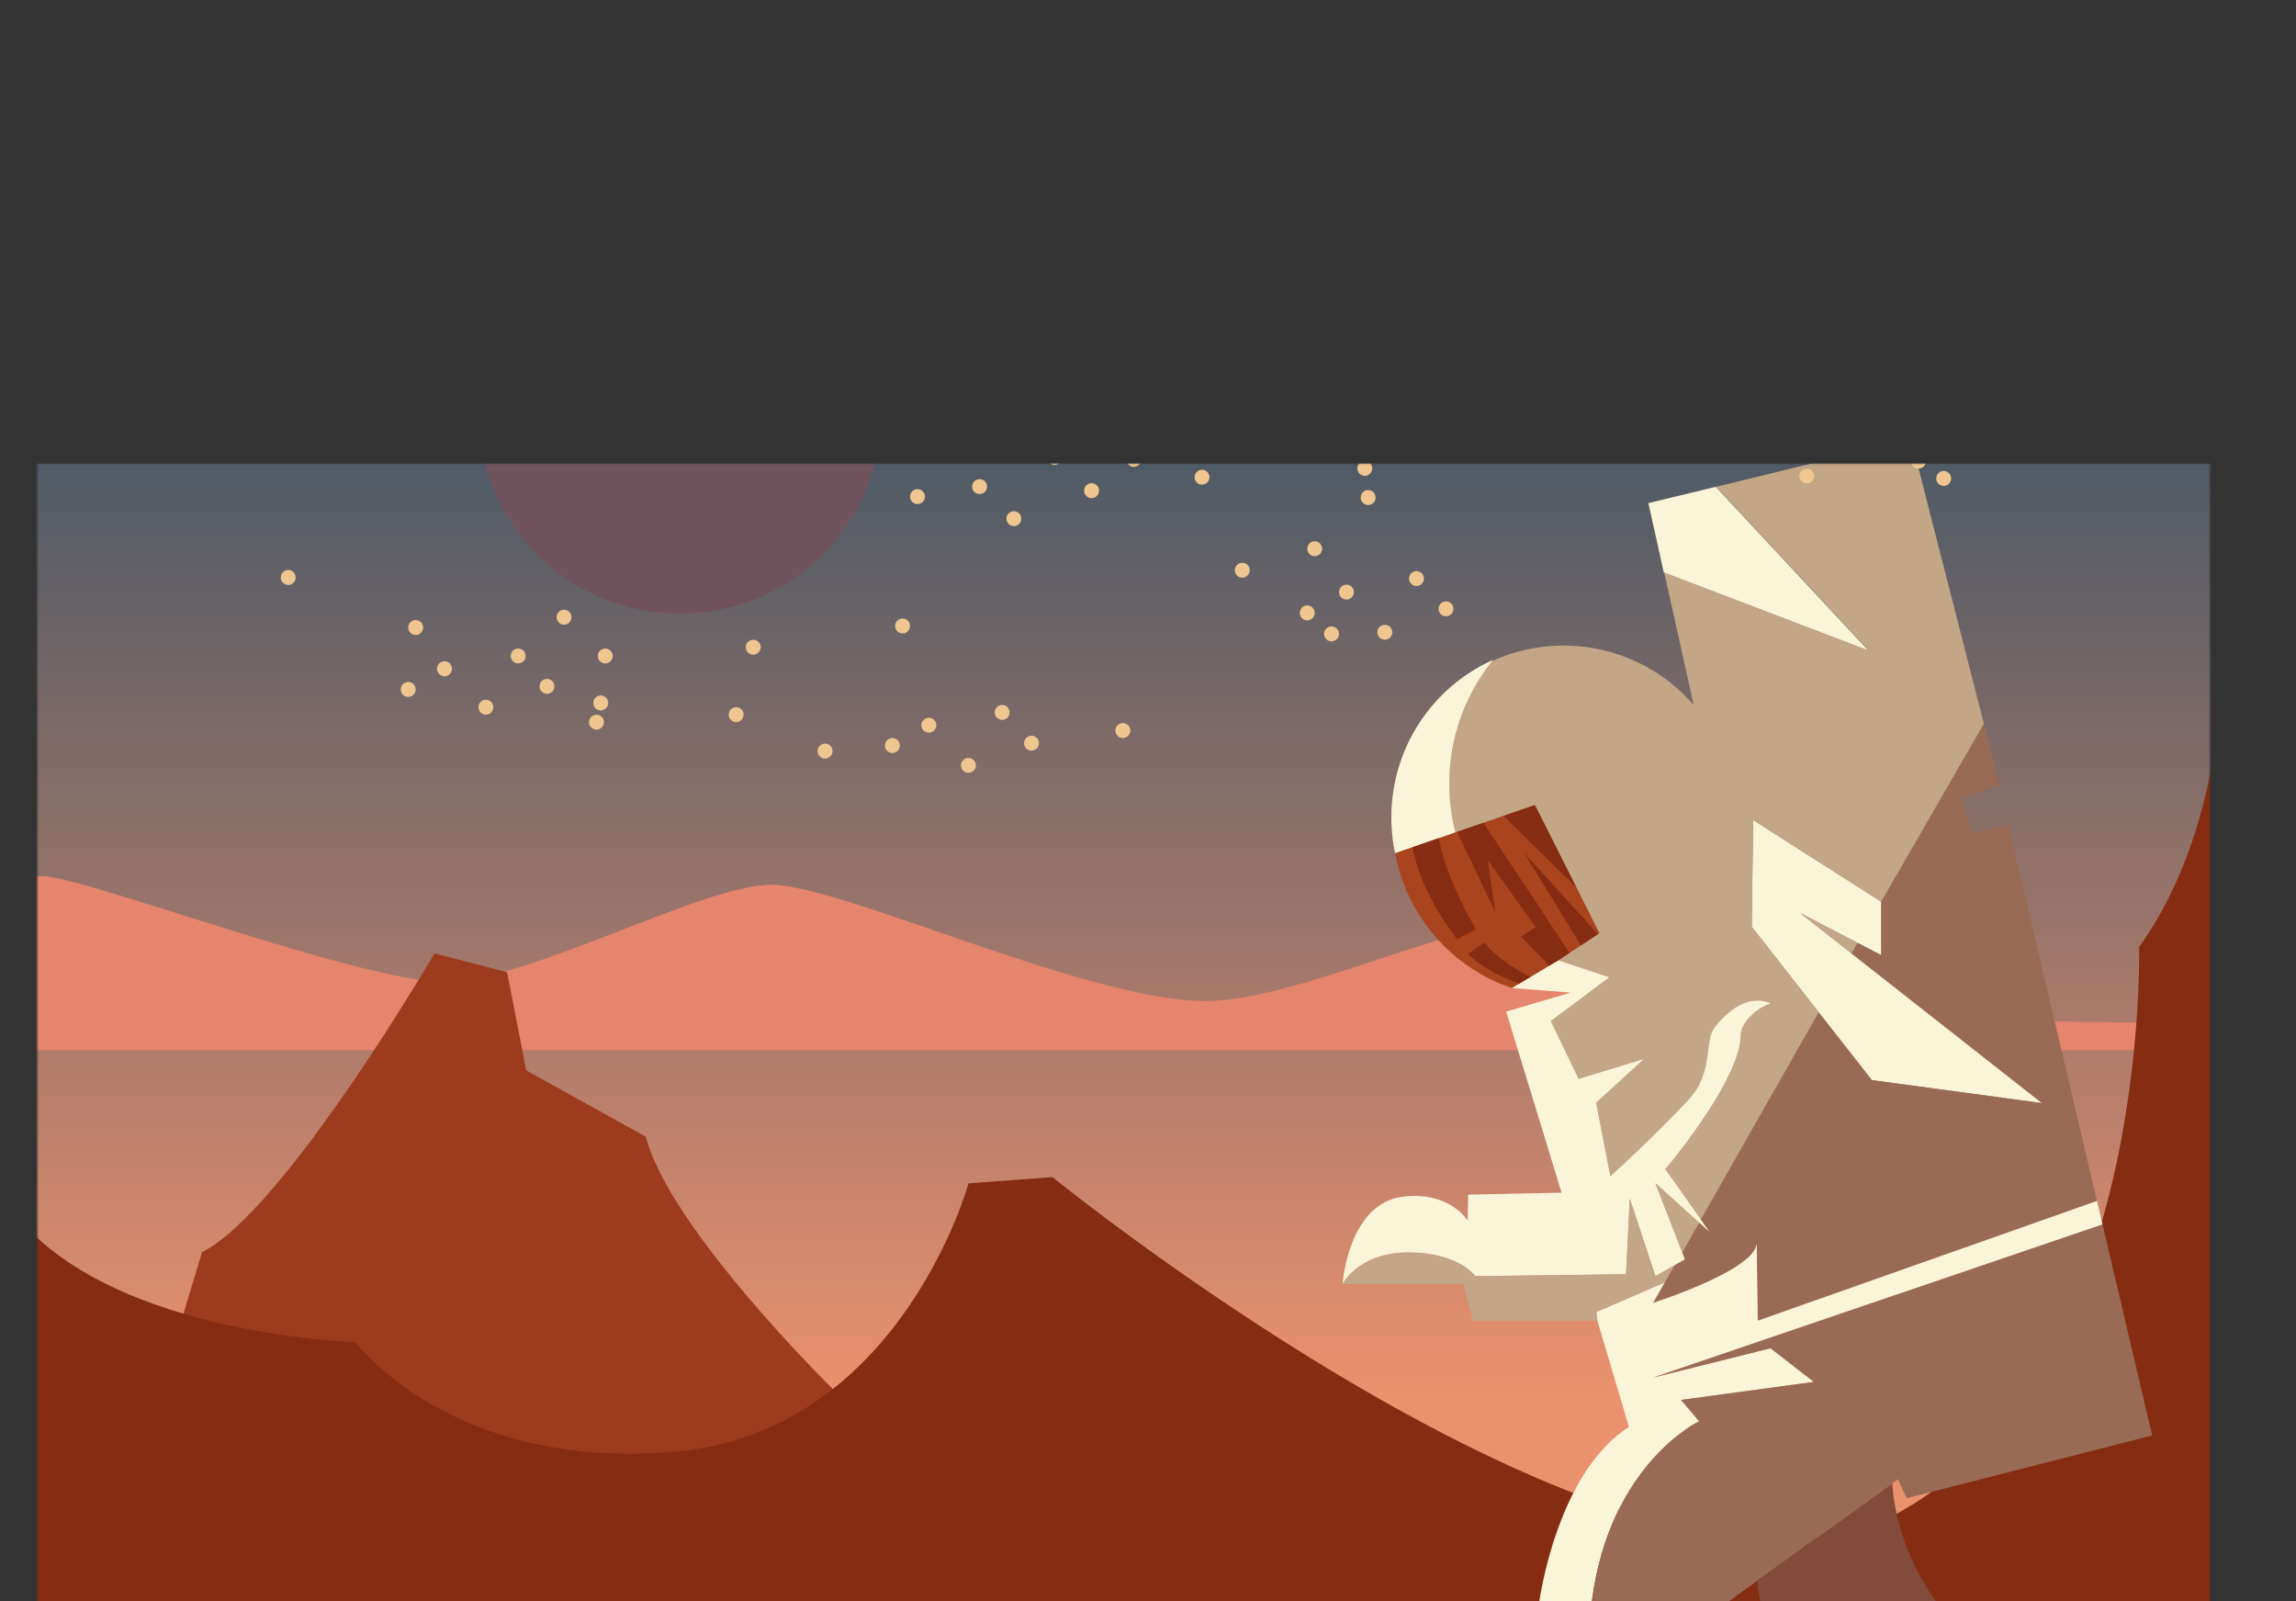 <svg xmlns="http://www.w3.org/2000/svg" xmlns:xlink="http://www.w3.org/1999/xlink" viewBox="0 0 1688.83 1177.62"><rect x="0" y="0" width="1688.83" height="1177.62" fill="#333333" stroke="none"/><defs><style>.cls-1{fill:url(#linear-gradient);}.cls-2{mask:url(#mask);}.cls-3{fill:url(#linear-gradient-2);}.cls-4{fill:#e5856d;}.cls-5{fill:#9d3b1e;}.cls-6{fill:#862c12;}.cls-7{fill:#faf5d8;}.cls-8{fill:#c3a688;}.cls-9{fill:#c3a686;}.cls-10{fill:#996b54;}.cls-11{fill:#834b3a;}.cls-12{fill:#71535d;}.cls-13{fill:#efc690;}.cls-14{fill:#a9441f;}</style><linearGradient id="linear-gradient" x1="687.35" y1="1214.68" x2="1276.99" y2="-198.76" gradientUnits="userSpaceOnUse"><stop offset="0.27"/><stop offset="0.36" stop-color="#1a1a1a"/><stop offset="0.55" stop-color="#5b5b5b"/><stop offset="0.82" stop-color="#c4c4c4"/><stop offset="0.97" stop-color="#fff"/></linearGradient><mask id="mask" x="0" y="0" width="1688.83" height="1421.13" maskUnits="userSpaceOnUse"><rect class="cls-1" x="27.48" y="341.13" width="1598.03" height="1080"/></mask><linearGradient id="linear-gradient-2" x1="712.63" y1="-4862.77" x2="712.63" y2="-5993.12" gradientTransform="matrix(1, 0, 0, -1, 133.53, -4835.74)" gradientUnits="userSpaceOnUse"><stop offset="0.1" stop-color="#244b63"/><stop offset="0.58" stop-color="#9c756a"/><stop offset="0.88" stop-color="#ea916e"/></linearGradient></defs><title>text_background</title><g id="Layer_2" data-name="Layer 2"><g id="Layer_2-2" data-name="Layer 2"><g class="cls-2"><path class="cls-3" d="M3.49,0H1688.83a0,0,0,0,1,0,0V1101.91a75.71,75.71,0,0,1-75.71,75.71H79.2a75.71,75.71,0,0,1-75.71-75.71V0a0,0,0,0,1,0,0Z"/><path class="cls-4" d="M0,653.82s2.62-8.63,30.86-9.41,233.82,77.67,295.8,77.67,189.88-71.4,240.88-71.4,232.24,85.53,319.27,85.53c69.39,0,193.73-64.78,269.88-64.78s60.13,80.47,414.77,80.47l29.67,20.57H0Z"/><path class="cls-5" d="M612.57,1021.54S492.41,903.63,475.05,836l-88-48.8L373,715,319.6,701.18s-110.74,189.67-171,219.72l-14,46.26L277.23,1108.9H566Z"/><path class="cls-6" d="M1688.83,371.38,1634.09,464s9.41,134.4-60.68,232.49c0,0,8.37,318.83-181,418.21s-618.28-249-618.28-249l-61.72,4.6s-50.22,182.66-215.51,197.3S261.54,987,261.54,987s-193.19-5-258-104.61v295.21H1688.83Z"/><polygon class="cls-7" points="1262.06 358.02 1374.26 478.46 1223.82 421.1 1212.45 370.01 1262.06 358.02"/><polygon class="cls-7" points="1383.77 663.2 1383.77 702.47 1324.04 671.43 1502.03 811.28 1376.86 794.37 1288.47 681.54 1289.52 603.08 1383.77 663.2"/><polygon class="cls-8" points="1361.91 701.18 1366.37 693.43 1324.04 671.43 1361.91 701.18"/><path class="cls-9" d="M1146.13,706.27l30.27-20L1129,592.12l-102.77,35.39a126.6,126.6,0,0,1,219.58-109l-21.67-97.41,150.43,57.36L1262.32,358l143.41-35,53.53,209.41L1383.77,663.2l-94.25-60.12-1,78.46,49.32,63-86.68,152.35-25.93-37.21s55.71-65.91,55.19-98.6c-.13-7.58,10.46-19.61,22-23,0,0-18.39-11.19-41.06,17.52-7.84,9.94-.52,33.22-19.26,53.27-26.59,28.44-57.51,56.34-57.51,56.34L1174,810.92l35.22-32.08-48.13,14.64-20.51-42.55,43-32.14"/><path class="cls-7" d="M1070.45,612.26l-44.27,15.25a132.42,132.42,0,0,1-2.71-26.67,126.59,126.59,0,0,1,74.74-115.51A144.12,144.12,0,0,0,1066,576.28,148.67,148.67,0,0,0,1070.45,612.26Z"/><polygon class="cls-7" points="611.71 701.18 614.06 699.58 611.71 701.18 611.71 701.18"/><polygon class="cls-7" points="614.89 699.01 614.89 699.01 614.06 699.58 614.89 699.01"/><path class="cls-7" d="M1146.13,706.27l37.5,12.52-43,32.14L1161,793.2l-.13.28.22-.08,0,.08,48.13-14.64L1174,810.92l10.49,54.25s30.92-27.9,57.51-56.34c18.74-20.05,11.42-43.33,19.26-53.27,22.67-28.71,41.06-17.52,41.06-17.52-11.5,3.4-22.09,15.43-22,23,.48,30.24-47.14,88.9-54.29,97.52-.75.71-1.16,1.08-1.16,1.08l32.95,46.82-40.19-36.27,21.78,56-21.78,12.32-18.83-56.84-2.79,55.44-110.89,1.4S1073,921.11,1036,921.11s-48.47,23.37-48.47,23.37,3.87-60.17,45.33-64.52c34.09-3.57,46.73,17.79,46.73,17.79l.35-19.18,68.7-1.4L1107.84,744l47.42-14L1112,726.63Z"/><path class="cls-10" d="M1459.26,532.47,1383.77,663.2v39.27l-17.4-9-4.46,7.75L1502,811.28l-125.17-16.91-39.07-49.86-86.68,152.35,6.76,9.61-8.06-7.28-12.35,21.87,2,5.17-7.77,4.39-15.83,27.61s76.27-24.22,76.27-44.18l.79,57.28,249.55-88.1-65.14-276.71-27,6.5L1443,587l27.71-10Z"/><polygon class="cls-9" points="1249.81 899.26 1249.81 899.26 1237.37 920.9 1217.68 870.27 1249.81 899.26"/><path class="cls-9" d="M1036,921.18c37,0,49.17,17.43,49.17,17.43l110.89-1.39,2.79-55.45,18.83,56.84,14.07-8-7.33,12.65-50,21.62.59,6.47H1083.6l-7.32-26.85H987.53S999,921.18,1036,921.18Z"/><path class="cls-7" d="M1224.42,943.3l-8.56,14.93s76.27-24.22,76.27-44.18h0l.79,57.28,249.55-88.1,4.07,17.31-330.68,112.63,86.47-21.62,31.83,24.76-97.65,13.25,13.3,15.7s-65.64,30.88-78.9,132.36h-38.62s12.64-94.35,65.87-128.18L1175,971.39l-.59-6.47Z"/><line class="cls-7" x1="1292.92" y1="971.33" x2="1542.47" y2="883.23"/><path class="cls-10" d="M1546.54,900.54l36.53,155.16-180.57,46.14-6.45-13.87-124.38,89.65H1170.91c13.26-101.48,78.9-132.36,78.9-132.36l-13.3-15.7,97.65-13.25-31.83-24.76-86.47,21.62Z"/><path class="cls-11" d="M1391.94,1090.94s.71,43.26,32.09,86.68H1295s-1.55-4.22-2.4-15.11Z"/><circle class="cls-12" cx="500.1" cy="303.11" r="148.19"/><circle class="cls-13" cx="1294.87" cy="207.38" r="5.49"/><circle class="cls-13" cx="1273.49" cy="186" r="5.49"/><circle class="cls-13" cx="1153.18" cy="214.42" r="5.49"/><circle class="cls-13" cx="1193.98" cy="179.55" r="5.49"/><circle class="cls-13" cx="1214.91" cy="147.46" r="5.49"/><circle class="cls-13" cx="1281.16" cy="128.28" r="5.49"/><circle class="cls-13" cx="1260.68" cy="230.07" r="5.49"/><circle class="cls-13" cx="1280.42" cy="242.88" r="5.49"/><circle class="cls-13" cx="1280.42" cy="267.73" r="5.49"/><circle class="cls-13" cx="1224.63" cy="286.75" r="5.49"/><circle class="cls-13" cx="1122.98" cy="260.08" r="5.49"/><circle class="cls-13" cx="1086.71" cy="225.4" r="5.49"/><circle class="cls-13" cx="1179.12" cy="241.05" r="5.49"/><circle class="cls-13" cx="1227.94" cy="307.66" r="5.49"/><circle class="cls-13" cx="1208.76" cy="295.62" r="5.49"/><circle class="cls-13" cx="1059.51" cy="325.09" r="5.49"/><circle class="cls-13" cx="1006.33" cy="365.89" r="5.49"/><circle class="cls-13" cx="1041.9" cy="425.52" r="5.49"/><circle class="cls-13" cx="979.39" cy="466.19" r="5.49"/><circle class="cls-13" cx="990.38" cy="435.46" r="5.49"/><circle class="cls-13" cx="913.75" cy="419.38" r="5.49"/><circle class="cls-13" cx="967.04" cy="403.55" r="5.49"/><circle class="cls-13" cx="961.55" cy="450.76" r="5.49"/><circle class="cls-13" cx="1018.62" cy="465.01" r="5.49"/><circle class="cls-13" cx="1063.61" cy="447.75" r="5.49"/><circle class="cls-13" cx="1003.89" cy="344.44" r="5.49"/><circle class="cls-13" cx="930.14" cy="288.21" r="5.49"/><circle class="cls-13" cx="854.55" cy="275.79" r="5.49"/><circle class="cls-13" cx="835.09" cy="312.1" r="5.49"/><circle class="cls-13" cx="884.13" cy="350.96" r="5.49"/><circle class="cls-13" cx="834.04" cy="337.86" r="5.49"/><circle class="cls-13" cx="802.92" cy="360.88" r="5.49"/><circle class="cls-13" cx="720.54" cy="357.87" r="5.49"/><circle class="cls-13" cx="663.89" cy="460.39" r="5.49"/><circle class="cls-13" cx="737.12" cy="523.95" r="5.49"/><circle class="cls-13" cx="825.91" cy="537.29" r="5.49"/><circle class="cls-13" cx="712.34" cy="562.89" r="5.49"/><circle class="cls-13" cx="758.74" cy="546.53" r="5.49"/><circle class="cls-13" cx="683.24" cy="533.36" r="5.49"/><circle class="cls-13" cx="606.88" cy="552.37" r="5.49"/><circle class="cls-13" cx="554.05" cy="476" r="5.49"/><circle class="cls-13" cx="541.49" cy="525.6" r="5.49"/><circle class="cls-13" cx="656.39" cy="548.27" r="5.49"/><circle class="cls-13" cx="827.48" cy="290.44" r="5.49"/><circle class="cls-13" cx="778.58" cy="295.93" r="5.49"/><circle class="cls-13" cx="755.43" cy="279.45" r="5.49"/><circle class="cls-13" cx="714.11" cy="269.38" r="5.49"/><circle class="cls-13" cx="725.09" cy="219.3" r="5.49"/><circle class="cls-13" cx="734.11" cy="187.78" r="5.49"/><circle class="cls-13" cx="658.53" cy="172.75" r="5.49"/><circle class="cls-13" cx="621.91" cy="135.61" r="5.49"/><circle class="cls-13" cx="465.69" cy="108.76" r="5.49"/><circle class="cls-13" cx="356.11" cy="115.29" r="5.49"/><circle class="cls-13" cx="297.26" cy="229.19" r="5.49"/><circle class="cls-13" cx="286.27" cy="279.8" r="5.49"/><circle class="cls-13" cx="334.92" cy="284.25" r="5.49"/><circle class="cls-13" cx="242.99" cy="258.36" r="5.49"/><circle class="cls-13" cx="189.77" cy="234.69" r="5.49"/><circle class="cls-13" cx="159.17" cy="208.4" r="5.49"/><circle class="cls-13" cx="146.61" cy="258.36" r="5.49"/><circle class="cls-13" cx="183.36" cy="281.76" r="5.49"/><circle class="cls-13" cx="233.71" cy="313.41" r="5.49"/><circle class="cls-13" cx="212" cy="424.69" r="5.49"/><circle class="cls-13" cx="268.75" cy="295.23" r="5.49"/><circle class="cls-13" cx="305.76" cy="330.41" r="5.49"/><circle class="cls-13" cx="381.15" cy="482.43" r="5.49"/><circle class="cls-13" cx="414.89" cy="453.92" r="5.49"/><circle class="cls-13" cx="445.22" cy="482.43" r="5.49"/><circle class="cls-13" cx="402.33" cy="504.79" r="5.49"/><circle class="cls-13" cx="438.74" cy="531.1" r="5.49"/><circle class="cls-13" cx="441.89" cy="516.98" r="5.49"/><circle class="cls-13" cx="305.76" cy="461.53" r="5.49"/><circle class="cls-13" cx="300.27" cy="507.03" r="5.49"/><circle class="cls-13" cx="326.94" cy="491.86" r="5.49"/><circle class="cls-13" cx="357.4" cy="520.11" r="5.49"/><circle class="cls-13" cx="127.52" cy="234.69" r="5.49"/><circle class="cls-13" cx="102.15" cy="273.66" r="5.49"/><circle class="cls-13" cx="72.47" cy="243.71" r="5.49"/><circle class="cls-13" cx="50.63" cy="213.89" r="5.49"/><circle class="cls-13" cx="45.14" cy="259.92" r="5.49"/><circle class="cls-13" cx="712.93" cy="157.05" r="5.49"/><circle class="cls-13" cx="753.73" cy="127.5" r="5.49"/><circle class="cls-13" cx="787.99" cy="179.15" r="5.49"/><circle class="cls-13" cx="821.34" cy="151.56" r="5.49"/><circle class="cls-13" cx="839.64" cy="76.24" r="5.49"/><circle class="cls-13" cx="876.78" cy="191.84" r="5.49"/><circle class="cls-13" cx="666.9" cy="284.95" r="5.49"/><circle class="cls-13" cx="706.26" cy="204.91" r="5.49"/><circle class="cls-13" cx="781.19" cy="261.15" r="5.49"/><circle class="cls-13" cx="714.11" cy="247.68" r="5.49"/><circle class="cls-13" cx="764.71" cy="217.34" r="5.49"/><circle class="cls-13" cx="809.44" cy="200.99" r="5.49"/><circle class="cls-13" cx="775.7" cy="336.47" r="5.49"/><circle class="cls-13" cx="745.75" cy="381.45" r="5.49"/><circle class="cls-13" cx="674.88" cy="365.24" r="5.49"/><circle class="cls-13" cx="943.34" cy="238.52" r="5.49"/><circle class="cls-13" cx="992.91" cy="206.48" r="5.49"/><circle class="cls-13" cx="974.95" cy="69.26" r="5.49"/><circle class="cls-13" cx="908.95" cy="267.81" r="5.49"/><circle class="cls-13" cx="834.15" cy="245.19" r="5.49"/><circle class="cls-13" cx="896.4" cy="306.61" r="5.49"/><circle class="cls-13" cx="965.84" cy="323.91" r="5.49"/><circle class="cls-13" cx="882.93" cy="304.69" r="5.49"/><circle class="cls-13" cx="996.17" cy="278.8" r="5.49"/><circle class="cls-13" cx="1104.7" cy="293.71" r="5.49"/><circle class="cls-13" cx="1074.31" cy="263.78" r="5.49"/><circle class="cls-13" cx="1052.34" cy="243.73" r="5.49"/><circle class="cls-13" cx="1059.49" cy="187.24" r="5.49"/><circle class="cls-13" cx="1022.7" cy="304.69" r="5.49"/><circle class="cls-13" cx="1059.51" cy="301.12" r="5.49"/><circle class="cls-13" cx="1142.2" cy="314.11" r="5.49"/><circle class="cls-13" cx="1364.11" cy="256.74" r="5.49"/><circle class="cls-13" cx="1457.98" cy="275.46" r="5.49"/><circle class="cls-13" cx="1549.52" cy="291.94" r="5.49"/><circle class="cls-13" cx="1631.48" cy="281.26" r="5.49"/><circle class="cls-13" cx="1523.11" cy="264.48" r="5.49"/><circle class="cls-13" cx="1563.99" cy="230.07" r="5.49"/><circle class="cls-13" cx="1494.08" cy="310.71" r="5.49"/><circle class="cls-13" cx="1424.18" cy="294.23" r="5.49"/><circle class="cls-13" cx="1429.67" cy="351.88" r="5.49"/><circle class="cls-13" cx="1344.06" cy="201.89" r="5.49"/><circle class="cls-13" cx="1400.21" cy="183.05" r="5.49"/><circle class="cls-13" cx="1415.11" cy="121.33" r="5.49"/><circle class="cls-13" cx="1307.97" cy="166.84" r="5.49"/><circle class="cls-13" cx="1374.23" cy="154.81" r="5.49"/><circle class="cls-13" cx="1429.67" cy="236.58" r="5.49"/><circle class="cls-13" cx="1483.09" cy="172.07" r="5.49"/><circle class="cls-13" cx="1344.06" cy="287.84" r="5.49"/><circle class="cls-13" cx="1302.22" cy="323.06" r="5.49"/><circle class="cls-13" cx="1411.19" cy="339.11" r="5.49"/><circle class="cls-13" cx="1362.63" cy="299.72" r="5.49"/><circle class="cls-13" cx="1328.98" cy="350.09" r="5.49"/><path class="cls-14" d="M1026.18,627.51,1129,592.12l47.45,94.19-22,14.5-8.29,5.46-17.33,10.34-16.81,10C1068,711.92,1034.92,673.94,1026.18,627.51Z"/><polygon class="cls-6" points="1154.42 700.81 1146.13 706.27 1139.5 710.23 1118.78 688.79 1129.59 681.82 1094.37 632.65 1099.95 671.01 1071.81 611.8 1091.21 605.11 1154.42 700.81"/><polygon class="cls-6" points="1175.32 687.05 1120.82 626.86 1162.83 695.26 1175.32 687.05"/><path class="cls-6" d="M1071.81,690.66s-26.53-32.13-32.84-67.56l19.38-6.69s3.31,25.81,27.25,67.13Z"/><path class="cls-6" d="M1092.05,693.12l-12.27,8.39s11.93,13.08,37.81,21.78l8.2-4.89S1101.91,707.18,1092.05,693.12Z"/><polygon class="cls-6" points="1159.39 652.54 1105.91 600.05 1128.95 592.12 1159.39 652.54"/></g></g></g></svg>